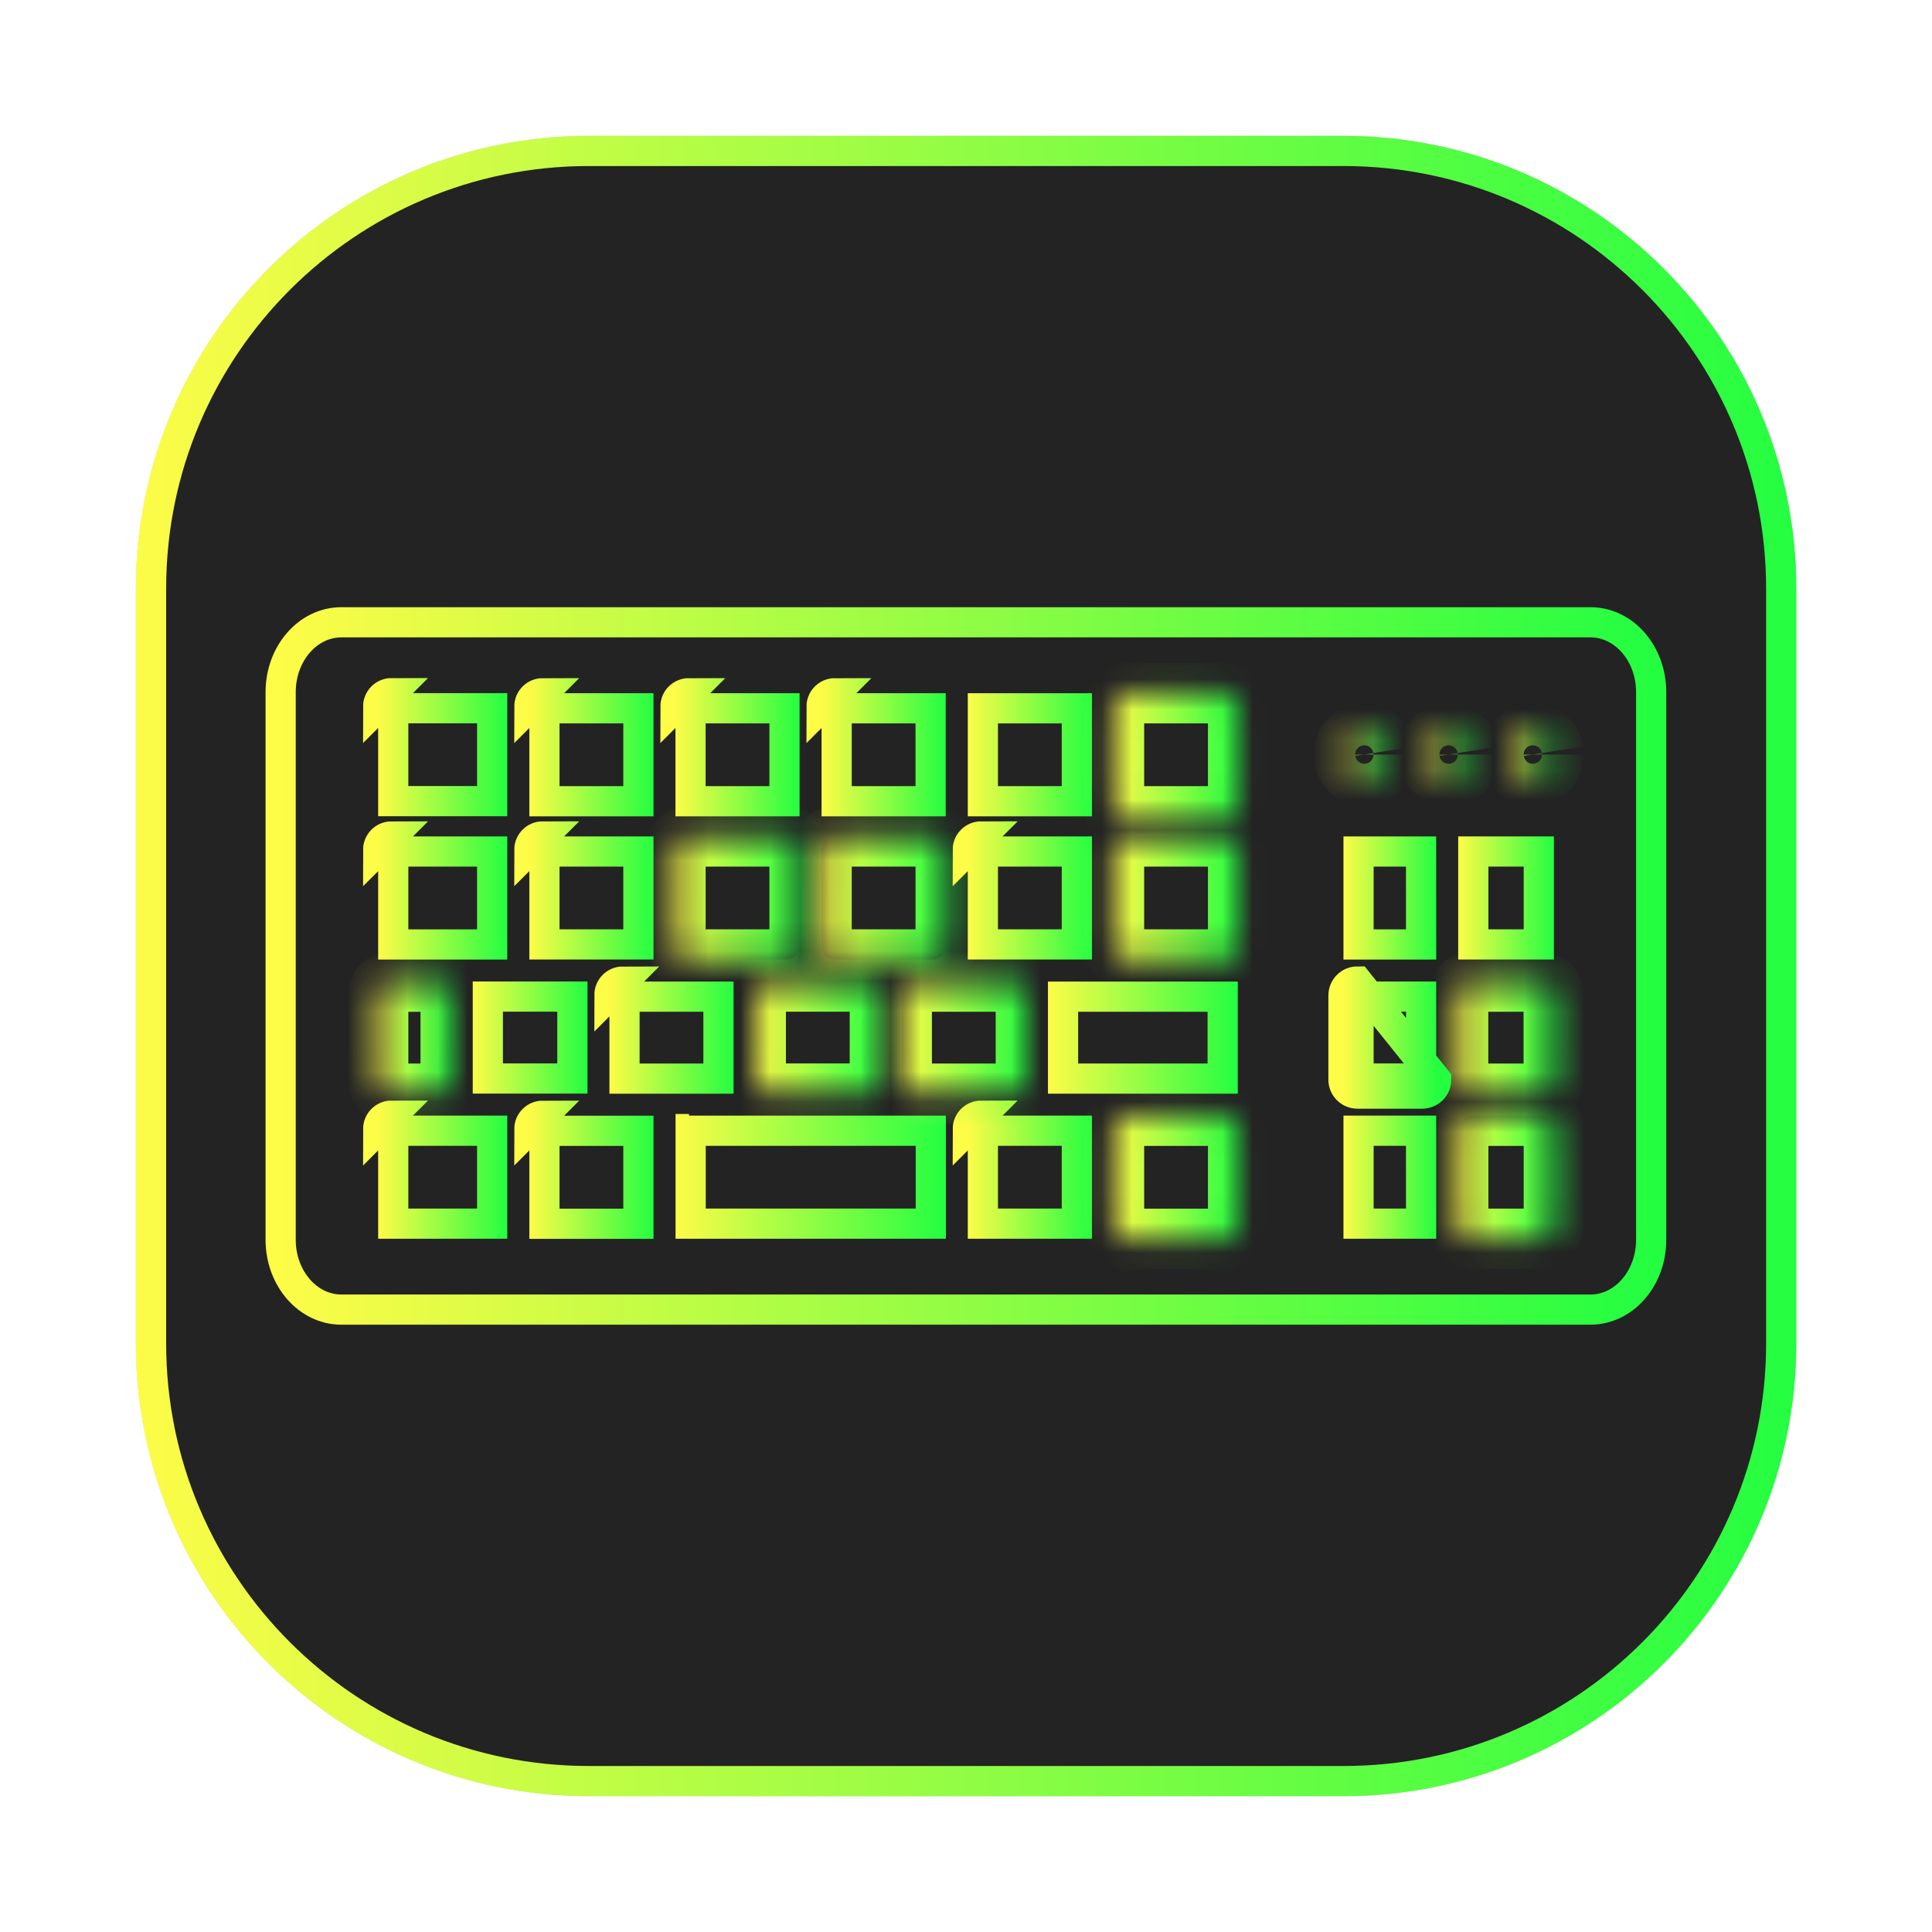 <svg width="64" height="64" viewBox="0 0 64 64" fill="none" xmlns="http://www.w3.org/2000/svg">
<g opacity="0.3" filter="url(#filter0_f_4_9607)">
<path d="M44.5 4.5H19.5C11.216 4.5 4.5 11.216 4.5 19.5V44.5C4.5 52.784 11.216 59.5 19.5 59.5H44.5C52.784 59.5 59.5 52.784 59.5 44.5V19.5C59.5 11.216 52.784 4.5 44.5 4.5Z" fill="#232323"/>
<path d="M19.5 5H44.5C52.508 5 59 11.492 59 19.5V44.5C59 52.508 52.508 59 44.5 59H19.5C11.492 59 5 52.508 5 44.5V19.5C5 11.492 11.492 5 19.5 5Z" stroke="url(#paint0_linear_4_9607)"/>
</g>
<path d="M19.504 5H44.505C52.513 5 59.005 11.492 59.005 19.5V44.501C59.005 52.509 52.513 59.001 44.505 59.001H19.504C11.496 59.001 5.004 52.509 5.004 44.501V19.5C5.004 11.492 11.496 5 19.504 5Z" fill="#232323" stroke="url(#paint1_linear_4_9607)"/>
<path d="M52.686 43.382L11.307 43.382C10.197 43.382 9.297 42.346 9.297 41.069L9.297 22.927C9.297 21.65 10.197 20.614 11.308 20.614L52.687 20.614C53.797 20.614 54.697 21.65 54.697 22.927L54.697 41.068C54.697 42.346 53.797 43.382 52.686 43.382Z" fill="#232323" stroke="url(#paint2_linear_4_9607)"/>
<mask id="path-5-inside-1_4_9607" fill="white">
<path d="M51.008 32.516L48.764 32.516C48.508 32.516 48.301 32.723 48.301 32.979L48.301 35.767C48.301 36.023 48.508 36.23 48.764 36.23L51.008 36.23C51.264 36.23 51.471 36.023 51.471 35.767L51.471 32.979C51.471 32.723 51.264 32.516 51.008 32.516Z"/>
</mask>
<path d="M51.008 32.516L48.764 32.516C48.508 32.516 48.301 32.723 48.301 32.979L48.301 35.767C48.301 36.023 48.508 36.23 48.764 36.23L51.008 36.23C51.264 36.23 51.471 36.023 51.471 35.767L51.471 32.979C51.471 32.723 51.264 32.516 51.008 32.516Z" fill="#232323"/>
<path d="M51.008 32.516V31.516H51.008L51.008 32.516ZM48.764 32.516V33.516H48.764L48.764 32.516ZM48.301 32.979H47.301V32.979L48.301 32.979ZM48.301 35.767H49.301V35.767L48.301 35.767ZM48.764 36.23V37.23H48.764L48.764 36.23ZM51.008 36.23V35.23H51.008L51.008 36.23ZM51.471 35.767L50.471 35.767V35.767L51.471 35.767ZM51.471 32.979H50.471V32.979L51.471 32.979ZM51.008 31.516L48.764 31.516L48.764 33.516L51.008 33.516L51.008 31.516ZM48.764 31.516C47.956 31.516 47.301 32.171 47.301 32.979H49.301C49.301 33.276 49.06 33.516 48.764 33.516V31.516ZM47.301 32.979L47.301 35.767L49.301 35.767L49.301 32.979L47.301 32.979ZM47.301 35.767C47.301 36.575 47.956 37.23 48.764 37.23V35.23C49.06 35.23 49.301 35.47 49.301 35.767H47.301ZM48.764 37.23L51.008 37.23L51.008 35.23L48.764 35.23L48.764 37.23ZM51.008 37.23C51.816 37.23 52.471 36.575 52.471 35.767L50.471 35.767C50.471 35.47 50.711 35.23 51.008 35.23V37.23ZM52.471 35.767L52.471 32.979L50.471 32.979L50.471 35.767L52.471 35.767ZM52.471 32.979C52.471 32.171 51.816 31.516 51.008 31.516V33.516C50.711 33.516 50.471 33.276 50.471 32.979H52.471Z" fill="url(#paint3_linear_4_9607)" mask="url(#path-5-inside-1_4_9607)"/>
<path d="M50.975 28.207L50.975 31.285L48.805 31.285V28.207L50.975 28.207Z" fill="#232323" stroke="url(#paint4_linear_4_9607)"/>
<path d="M44.504 32.976H44.967H44.504ZM44.504 32.976C44.504 32.72 44.711 32.513 44.967 32.513L47.576 35.764C47.576 36.02 47.368 36.227 47.112 36.227L44.967 36.227C44.711 36.227 44.504 36.02 44.504 35.764L44.504 32.976ZM47.075 33.013L47.076 35.727L45.004 35.727L45.004 33.013L47.075 33.013Z" fill="#232323" stroke="url(#paint5_linear_4_9607)"/>
<path d="M47.075 37.457L47.076 40.535L45.004 40.535L45.004 37.457L47.075 37.457Z" fill="#232323" stroke="url(#paint6_linear_4_9607)"/>
<path d="M47.075 28.208L47.076 31.286L45.004 31.286L45.004 28.208L47.075 28.208ZM44.967 28.208H44.967H44.967Z" fill="#232323" stroke="url(#paint7_linear_4_9607)"/>
<mask id="path-11-inside-2_4_9607" fill="white">
<path d="M48.305 37.422L48.305 40.574C48.305 40.83 48.512 41.037 48.768 41.037L51.012 41.037C51.267 41.037 51.475 40.83 51.475 40.574L51.475 37.422C51.475 37.166 51.267 36.959 51.012 36.959L48.768 36.959C48.512 36.959 48.305 37.166 48.305 37.422Z"/>
</mask>
<path d="M48.305 37.422L48.305 40.574C48.305 40.83 48.512 41.037 48.768 41.037L51.012 41.037C51.267 41.037 51.475 40.83 51.475 40.574L51.475 37.422C51.475 37.166 51.267 36.959 51.012 36.959L48.768 36.959C48.512 36.959 48.305 37.166 48.305 37.422Z" fill="#232323"/>
<path d="M48.305 37.422H47.305V37.422L48.305 37.422ZM48.305 40.574H49.305V40.574L48.305 40.574ZM48.768 41.037V42.037H48.768L48.768 41.037ZM51.012 41.037V40.037H51.012L51.012 41.037ZM51.475 40.574H52.475V40.574L51.475 40.574ZM51.475 37.422H50.475V37.422L51.475 37.422ZM51.012 36.959L51.012 37.959H51.012L51.012 36.959ZM48.768 36.959V37.959H48.768L48.768 36.959ZM47.305 37.422L47.305 40.574L49.305 40.574L49.305 37.422L47.305 37.422ZM47.305 40.574C47.305 41.382 47.96 42.037 48.768 42.037V40.037C49.064 40.037 49.305 40.278 49.305 40.574H47.305ZM48.768 42.037L51.012 42.037L51.012 40.037L48.768 40.037L48.768 42.037ZM51.012 42.037C51.82 42.037 52.475 41.382 52.475 40.574H50.475C50.475 40.278 50.715 40.037 51.012 40.037V42.037ZM52.475 40.574L52.475 37.422L50.475 37.422L50.475 40.574L52.475 40.574ZM52.475 37.422C52.475 36.614 51.82 35.959 51.011 35.959L51.012 37.959C50.715 37.959 50.475 37.718 50.475 37.422H52.475ZM51.012 35.959L48.768 35.959L48.768 37.959L51.012 37.959L51.012 35.959ZM48.768 35.959C47.96 35.959 47.305 36.614 47.305 37.422H49.305C49.305 37.718 49.064 37.959 48.768 37.959V35.959Z" fill="url(#paint8_linear_4_9607)" mask="url(#path-11-inside-2_4_9607)"/>
<path d="M17.535 37.404H17.98H17.535ZM17.535 37.404C17.535 37.159 17.734 36.96 17.98 36.96L17.535 37.404ZM21.148 37.46L21.148 40.538L18.035 40.538L18.035 37.46L21.148 37.46Z" fill="#232323" stroke="url(#paint9_linear_4_9607)"/>
<path d="M20.188 32.961H20.632H20.188ZM20.188 32.961C20.188 32.715 20.387 32.516 20.632 32.516L20.188 32.961ZM20.688 35.73L20.688 33.016L23.8 33.016L23.8 35.73L20.688 35.73Z" fill="#232323" stroke="url(#paint10_linear_4_9607)"/>
<path d="M22.379 37.402H22.824H22.379ZM22.879 40.535L22.879 37.457L30.834 37.457L30.834 40.535L22.879 40.535Z" fill="#232323" stroke="url(#paint11_linear_4_9607)"/>
<path d="M18.961 35.727L16.16 35.727L16.16 33.013L18.961 33.013L18.961 35.727Z" fill="#232323" stroke="url(#paint12_linear_4_9607)"/>
<mask id="path-17-inside-3_4_9607" fill="white">
<path d="M25.035 32.958L25.035 35.782C25.035 36.028 25.234 36.227 25.48 36.227L28.703 36.227C28.949 36.227 29.148 36.028 29.148 35.782L29.148 32.958C29.148 32.712 28.949 32.513 28.703 32.513L25.48 32.513C25.234 32.513 25.035 32.712 25.035 32.958Z"/>
</mask>
<path d="M25.035 32.958L25.035 35.782C25.035 36.028 25.234 36.227 25.48 36.227L28.703 36.227C28.949 36.227 29.148 36.028 29.148 35.782L29.148 32.958C29.148 32.712 28.949 32.513 28.703 32.513L25.48 32.513C25.234 32.513 25.035 32.712 25.035 32.958Z" fill="#232323"/>
<path d="M25.035 32.958H24.035V32.958L25.035 32.958ZM25.035 35.782H26.035V35.782L25.035 35.782ZM25.48 36.227V37.227H25.48L25.48 36.227ZM28.703 36.227V35.227H28.703L28.703 36.227ZM29.148 35.782H30.148V35.782L29.148 35.782ZM29.148 32.958H28.148V32.958L29.148 32.958ZM28.703 32.513V31.513H28.703L28.703 32.513ZM25.48 32.513L25.48 33.513H25.48L25.48 32.513ZM24.035 32.958L24.035 35.782L26.035 35.782L26.035 32.958L24.035 32.958ZM24.035 35.782C24.035 36.58 24.682 37.227 25.48 37.227V35.227C25.787 35.227 26.035 35.475 26.035 35.782H24.035ZM25.48 37.227L28.703 37.227L28.703 35.227L25.48 35.227L25.48 37.227ZM28.703 37.227C29.501 37.227 30.148 36.58 30.148 35.782H28.148C28.148 35.475 28.396 35.227 28.703 35.227V37.227ZM30.148 35.782L30.148 32.958L28.148 32.958L28.148 35.782L30.148 35.782ZM30.148 32.958C30.148 32.16 29.501 31.513 28.703 31.513V33.513C28.396 33.513 28.148 33.265 28.148 32.958H30.148ZM28.703 31.513L25.48 31.513L25.48 33.513L28.703 33.513L28.703 31.513ZM25.48 31.513C24.682 31.513 24.035 32.16 24.035 32.958H26.035C26.035 33.264 25.787 33.513 25.48 33.513L25.48 31.513Z" fill="url(#paint13_linear_4_9607)" mask="url(#path-17-inside-3_4_9607)"/>
<path d="M32.059 37.402H32.504H32.059ZM32.059 37.402C32.059 37.156 32.258 36.957 32.504 36.957L32.059 37.402ZM35.672 37.457L35.672 40.535L32.559 40.535L32.559 37.457L35.672 37.457Z" fill="#232323" stroke="url(#paint14_linear_4_9607)"/>
<path d="M17.535 28.151H17.98H17.535ZM17.535 28.151C17.535 27.906 17.734 27.707 17.98 27.707L17.535 28.151ZM21.148 28.207L21.148 31.285L18.035 31.285L18.035 28.207L21.148 28.207Z" fill="#232323" stroke="url(#paint15_linear_4_9607)"/>
<mask id="path-21-inside-4_4_9607" fill="white">
<path d="M12.972 36.231L14.485 36.231C14.73 36.231 14.93 36.032 14.93 35.786L14.93 32.962C14.93 32.716 14.73 32.517 14.485 32.517H12.972C12.726 32.517 12.527 32.716 12.527 32.962L12.527 35.786C12.527 36.032 12.726 36.231 12.972 36.231Z"/>
</mask>
<path d="M12.972 36.231L14.485 36.231C14.73 36.231 14.93 36.032 14.93 35.786L14.93 32.962C14.93 32.716 14.73 32.517 14.485 32.517H12.972C12.726 32.517 12.527 32.716 12.527 32.962L12.527 35.786C12.527 36.032 12.726 36.231 12.972 36.231Z" fill="#232323"/>
<path d="M12.972 36.231V37.231H12.972L12.972 36.231ZM14.485 36.231V35.231H14.485L14.485 36.231ZM14.93 35.786H15.93V35.786L14.93 35.786ZM14.93 32.962H13.93V32.962L14.93 32.962ZM12.527 32.962H11.527V32.962L12.527 32.962ZM12.527 35.786L13.527 35.786V35.786L12.527 35.786ZM12.972 37.231L14.485 37.231L14.485 35.231L12.972 35.231L12.972 37.231ZM14.485 37.231C15.283 37.231 15.93 36.584 15.93 35.786H13.93C13.93 35.48 14.178 35.231 14.485 35.231V37.231ZM15.93 35.786L15.93 32.962L13.93 32.962L13.93 35.786L15.93 35.786ZM15.93 32.962C15.93 32.164 15.283 31.517 14.485 31.517V33.517C14.178 33.517 13.93 33.269 13.93 32.962H15.93ZM14.485 31.517H12.972V33.517H14.485V31.517ZM12.972 31.517C12.174 31.517 11.527 32.164 11.527 32.962H13.527C13.527 33.269 13.279 33.517 12.972 33.517V31.517ZM11.527 32.962L11.527 35.786L13.527 35.786L13.527 32.962L11.527 32.962ZM11.527 35.786C11.527 36.584 12.174 37.231 12.972 37.231V35.231C13.279 35.231 13.527 35.479 13.527 35.786L11.527 35.786Z" fill="url(#paint16_linear_4_9607)" mask="url(#path-21-inside-4_4_9607)"/>
<path d="M12.527 37.402H12.972H12.527ZM12.527 37.402C12.527 37.156 12.726 36.957 12.972 36.957L12.527 37.402ZM16.304 37.457L16.304 40.535L13.027 40.535L13.027 37.457L16.304 37.457Z" fill="#232323" stroke="url(#paint17_linear_4_9607)"/>
<path d="M12.527 28.152H12.972H12.527ZM12.527 28.152C12.527 27.907 12.726 27.708 12.972 27.708L12.527 28.152ZM16.304 28.208L16.304 31.286L13.027 31.286L13.027 28.208L16.304 28.208Z" fill="#232323" stroke="url(#paint18_linear_4_9607)"/>
<mask id="path-25-inside-5_4_9607" fill="white">
<path d="M26.488 31.34L26.488 28.151C26.488 27.906 26.289 27.707 26.043 27.707L22.82 27.707C22.574 27.707 22.375 27.906 22.375 28.151L22.375 31.34C22.375 31.586 22.574 31.785 22.82 31.785L26.043 31.785C26.289 31.785 26.488 31.586 26.488 31.34Z"/>
</mask>
<path d="M26.488 31.34L26.488 28.151C26.488 27.906 26.289 27.707 26.043 27.707L22.82 27.707C22.574 27.707 22.375 27.906 22.375 28.151L22.375 31.34C22.375 31.586 22.574 31.785 22.82 31.785L26.043 31.785C26.289 31.785 26.488 31.586 26.488 31.34Z" fill="#232323"/>
<path d="M26.488 31.34H27.488V31.34L26.488 31.34ZM26.488 28.151H25.488V28.151L26.488 28.151ZM26.043 27.707V26.707H26.043L26.043 27.707ZM22.82 27.707V28.707H22.82L22.82 27.707ZM22.375 28.151H21.375V28.151L22.375 28.151ZM22.375 31.34H23.375V31.34L22.375 31.34ZM22.82 31.785V32.785H22.82L22.82 31.785ZM26.043 31.785V30.785H26.043L26.043 31.785ZM27.488 31.34L27.488 28.151L25.488 28.151L25.488 31.34L27.488 31.34ZM27.488 28.151C27.488 27.353 26.841 26.707 26.043 26.707V28.707C25.736 28.707 25.488 28.458 25.488 28.151H27.488ZM26.043 26.707L22.82 26.707L22.82 28.707L26.043 28.707L26.043 26.707ZM22.82 26.707C22.022 26.707 21.375 27.354 21.375 28.151H23.375C23.375 28.458 23.127 28.707 22.82 28.707V26.707ZM21.375 28.151L21.375 31.34L23.375 31.34L23.375 28.151L21.375 28.151ZM21.375 31.34C21.375 32.138 22.022 32.785 22.82 32.785V30.785C23.127 30.785 23.375 31.034 23.375 31.34H21.375ZM22.82 32.785L26.043 32.785L26.043 30.785L22.82 30.785L22.82 32.785ZM26.043 32.785C26.841 32.785 27.488 32.138 27.488 31.34H25.488C25.488 31.033 25.736 30.785 26.043 30.785V32.785Z" fill="url(#paint19_linear_4_9607)" mask="url(#path-25-inside-5_4_9607)"/>
<mask id="path-27-inside-6_4_9607" fill="white">
<path d="M33.539 32.516L30.316 32.516C30.07 32.516 29.871 32.715 29.871 32.961L29.871 35.785C29.871 36.031 30.07 36.23 30.316 36.23L33.539 36.23C33.785 36.23 33.984 36.031 33.984 35.785L33.984 32.961C33.984 32.715 33.785 32.516 33.539 32.516Z"/>
</mask>
<path d="M33.539 32.516L30.316 32.516C30.07 32.516 29.871 32.715 29.871 32.961L29.871 35.785C29.871 36.031 30.07 36.23 30.316 36.23L33.539 36.23C33.785 36.23 33.984 36.031 33.984 35.785L33.984 32.961C33.984 32.715 33.785 32.516 33.539 32.516Z" fill="#232323"/>
<path d="M33.539 32.516V31.516H33.539L33.539 32.516ZM30.316 32.516V33.516H30.316L30.316 32.516ZM29.871 32.961H28.871V32.961L29.871 32.961ZM29.871 35.785L28.871 35.785V35.785L29.871 35.785ZM30.316 36.23V37.23H30.316L30.316 36.23ZM33.539 36.23L33.539 37.23H33.539L33.539 36.23ZM33.984 35.785H34.984V35.785L33.984 35.785ZM33.984 32.961L32.984 32.961V32.961L33.984 32.961ZM33.539 31.516L30.316 31.516L30.316 33.516L33.539 33.516L33.539 31.516ZM30.316 31.516C29.518 31.516 28.871 32.163 28.871 32.961H30.871C30.871 33.267 30.623 33.516 30.316 33.516V31.516ZM28.871 32.961L28.871 35.785L30.871 35.785L30.871 32.961L28.871 32.961ZM28.871 35.785C28.871 36.583 29.518 37.23 30.316 37.23V35.23C30.622 35.23 30.871 35.478 30.871 35.785L28.871 35.785ZM30.316 37.23L33.539 37.23L33.539 35.23L30.316 35.23L30.316 37.23ZM33.539 37.23C34.337 37.23 34.984 36.583 34.984 35.785H32.984C32.984 35.478 33.233 35.23 33.539 35.23L33.539 37.23ZM34.984 35.785L34.984 32.961L32.984 32.961L32.984 35.785L34.984 35.785ZM34.984 32.961C34.984 32.163 34.337 31.516 33.539 31.516V33.516C33.233 33.516 32.984 33.268 32.984 32.961L34.984 32.961Z" fill="url(#paint20_linear_4_9607)" mask="url(#path-27-inside-6_4_9607)"/>
<mask id="path-29-inside-7_4_9607" fill="white">
<path d="M31.328 31.34L31.328 28.151C31.328 27.906 31.128 27.707 30.883 27.707L27.66 27.707C27.414 27.707 27.215 27.906 27.215 28.152L27.215 31.34C27.215 31.586 27.414 31.785 27.66 31.785L30.883 31.785C31.128 31.785 31.328 31.586 31.328 31.34Z"/>
</mask>
<path d="M31.328 31.34L31.328 28.151C31.328 27.906 31.128 27.707 30.883 27.707L27.66 27.707C27.414 27.707 27.215 27.906 27.215 28.152L27.215 31.34C27.215 31.586 27.414 31.785 27.66 31.785L30.883 31.785C31.128 31.785 31.328 31.586 31.328 31.34Z" fill="#232323"/>
<path d="M31.328 31.34H32.328V31.34L31.328 31.34ZM31.328 28.151L32.328 28.151V28.151L31.328 28.151ZM30.883 27.707V26.707H30.883L30.883 27.707ZM27.66 27.707L27.66 26.707H27.66L27.66 27.707ZM27.215 28.152H26.215V28.152L27.215 28.152ZM27.215 31.34H28.215V31.34L27.215 31.34ZM27.66 31.785V32.785H27.66L27.66 31.785ZM30.883 31.785L30.883 32.785H30.883L30.883 31.785ZM32.328 31.34L32.328 28.151L30.328 28.151L30.328 31.34L32.328 31.34ZM32.328 28.151C32.328 27.354 31.681 26.707 30.883 26.707V28.707C30.576 28.707 30.328 28.458 30.328 28.151L32.328 28.151ZM30.883 26.707L27.66 26.707L27.66 28.707L30.883 28.707L30.883 26.707ZM27.66 26.707C26.862 26.707 26.215 27.354 26.215 28.152H28.215C28.215 28.458 27.966 28.707 27.66 28.707L27.66 26.707ZM26.215 28.152L26.215 31.34L28.215 31.34L28.215 28.151L26.215 28.152ZM26.215 31.34C26.215 32.138 26.862 32.785 27.66 32.785V30.785C27.966 30.785 28.215 31.034 28.215 31.34H26.215ZM27.66 32.785L30.883 32.785L30.883 30.785L27.66 30.785L27.66 32.785ZM30.883 32.785C31.68 32.785 32.328 32.138 32.328 31.34H30.328C30.328 31.033 30.576 30.785 30.883 30.785L30.883 32.785Z" fill="url(#paint21_linear_4_9607)" mask="url(#path-29-inside-7_4_9607)"/>
<path d="M35.215 35.73L35.215 33.016L40.503 33.016L40.503 35.73L35.215 35.73Z" fill="#232323" stroke="url(#paint22_linear_4_9607)"/>
<path d="M32.059 28.151H32.504H32.059ZM32.059 28.151C32.059 27.906 32.258 27.707 32.504 27.707L32.059 28.151ZM35.672 28.207L35.672 31.285L32.559 31.285L32.559 28.207L35.672 28.207Z" fill="#232323" stroke="url(#paint23_linear_4_9607)"/>
<path d="M17.535 23.409H17.98H17.535ZM17.535 23.409C17.535 23.163 17.734 22.964 17.98 22.964L17.535 23.409ZM21.148 23.464L21.148 26.542L18.035 26.542L18.035 23.464L21.148 23.464Z" fill="#232323" stroke="url(#paint24_linear_4_9607)"/>
<path d="M12.527 23.406H12.972H12.527ZM12.527 23.406C12.527 23.16 12.726 22.961 12.972 22.961L12.527 23.406ZM16.304 23.461L16.304 26.539L13.027 26.539L13.027 23.461L16.304 23.461Z" fill="#232323" stroke="url(#paint25_linear_4_9607)"/>
<path d="M22.375 23.409H22.82H22.375ZM22.375 23.409C22.375 23.163 22.574 22.964 22.82 22.964L22.375 23.409ZM25.988 23.464L25.988 26.542L22.875 26.542L22.875 23.464L25.988 23.464Z" fill="#232323" stroke="url(#paint26_linear_4_9607)"/>
<path d="M27.215 23.409H27.66H27.215ZM27.215 23.409C27.215 23.163 27.414 22.964 27.66 22.964L27.215 23.409ZM30.828 23.464L30.828 26.542L27.715 26.542L27.715 23.464L30.828 23.464Z" fill="#232323" stroke="url(#paint27_linear_4_9607)"/>
<path d="M32.559 23.464L35.672 23.464L35.672 26.542L32.559 26.542L32.559 23.464Z" fill="#232323" stroke="url(#paint28_linear_4_9607)"/>
<mask id="path-38-inside-8_4_9607" fill="white">
<path d="M41.015 26.597L41.015 23.409C41.015 23.163 40.816 22.964 40.57 22.964L37.347 22.964C37.102 22.964 36.902 23.163 36.902 23.409L36.902 26.597C36.902 26.843 37.102 27.042 37.347 27.042L40.57 27.042C40.816 27.042 41.015 26.843 41.015 26.597Z"/>
</mask>
<path d="M41.015 26.597L41.015 23.409C41.015 23.163 40.816 22.964 40.57 22.964L37.347 22.964C37.102 22.964 36.902 23.163 36.902 23.409L36.902 26.597C36.902 26.843 37.102 27.042 37.347 27.042L40.57 27.042C40.816 27.042 41.015 26.843 41.015 26.597Z" fill="#232323"/>
<path d="M41.015 26.597H42.015V26.597L41.015 26.597ZM41.015 23.409H40.015V23.409L41.015 23.409ZM40.57 22.964V21.964H40.57L40.57 22.964ZM37.347 22.964L37.347 21.964H37.347L37.347 22.964ZM36.902 23.409H35.902V23.409L36.902 23.409ZM36.902 26.597L35.902 26.597V26.597L36.902 26.597ZM37.347 27.042V28.042H37.347L37.347 27.042ZM40.57 27.042L40.57 28.042H40.57L40.57 27.042ZM42.015 26.597L42.015 23.409L40.015 23.409L40.015 26.597L42.015 26.597ZM42.015 23.409C42.015 22.61 41.368 21.964 40.57 21.964V23.964C40.264 23.964 40.015 23.715 40.015 23.409H42.015ZM40.57 21.964L37.347 21.964L37.347 23.964L40.57 23.964L40.57 21.964ZM37.347 21.964C36.549 21.964 35.902 22.61 35.902 23.409H37.902C37.902 23.715 37.654 23.964 37.347 23.964L37.347 21.964ZM35.902 23.409L35.902 26.597L37.902 26.597L37.902 23.409L35.902 23.409ZM35.902 26.597C35.902 27.395 36.549 28.042 37.347 28.042V26.042C37.654 26.042 37.902 26.291 37.902 26.597L35.902 26.597ZM37.347 28.042L40.57 28.042L40.57 26.042L37.347 26.042L37.347 28.042ZM40.57 28.042C41.368 28.042 42.015 27.395 42.015 26.597H40.015C40.015 26.29 40.264 26.042 40.57 26.042L40.57 28.042Z" fill="url(#paint29_linear_4_9607)" mask="url(#path-38-inside-8_4_9607)"/>
<mask id="path-40-inside-9_4_9607" fill="white">
<path d="M41.015 31.34L41.015 28.151C41.015 27.906 40.816 27.707 40.57 27.707L37.347 27.707C37.102 27.707 36.902 27.906 36.902 28.151L36.902 31.34C36.902 31.586 37.102 31.785 37.347 31.785L40.57 31.785C40.816 31.785 41.015 31.586 41.015 31.34Z"/>
</mask>
<path d="M41.015 31.34L41.015 28.151C41.015 27.906 40.816 27.707 40.57 27.707L37.347 27.707C37.102 27.707 36.902 27.906 36.902 28.151L36.902 31.34C36.902 31.586 37.102 31.785 37.347 31.785L40.57 31.785C40.816 31.785 41.015 31.586 41.015 31.34Z" fill="#232323"/>
<path d="M41.015 31.34H42.015V31.34L41.015 31.34ZM41.015 28.151H40.015V28.151L41.015 28.151ZM40.57 27.707V26.707H40.57L40.57 27.707ZM37.347 27.707V28.707H37.347L37.347 27.707ZM36.902 28.151H35.902V28.151L36.902 28.151ZM36.902 31.34H37.902V31.34L36.902 31.34ZM37.347 31.785V32.785H37.347L37.347 31.785ZM40.57 31.785V30.785H40.57L40.57 31.785ZM42.015 31.34L42.015 28.151L40.015 28.151L40.015 31.34L42.015 31.34ZM42.015 28.151C42.015 27.354 41.368 26.707 40.57 26.707V28.707C40.264 28.707 40.015 28.458 40.015 28.151H42.015ZM40.57 26.707L37.347 26.707L37.347 28.707L40.57 28.707L40.57 26.707ZM37.347 26.707C36.549 26.707 35.902 27.354 35.902 28.151H37.902C37.902 28.458 37.654 28.707 37.347 28.707V26.707ZM35.902 28.151L35.902 31.34L37.902 31.34L37.902 28.151L35.902 28.151ZM35.902 31.34C35.902 32.138 36.549 32.785 37.347 32.785V30.785C37.654 30.785 37.902 31.034 37.902 31.34H35.902ZM37.347 32.785L40.57 32.785L40.57 30.785L37.347 30.785L37.347 32.785ZM40.57 32.785C41.368 32.785 42.015 32.138 42.015 31.34H40.015C40.015 31.033 40.264 30.785 40.57 30.785V32.785Z" fill="url(#paint30_linear_4_9607)" mask="url(#path-40-inside-9_4_9607)"/>
<mask id="path-42-inside-10_4_9607" fill="white">
<path d="M41.015 40.593L41.015 37.404C41.015 37.159 40.816 36.96 40.57 36.96L37.347 36.96C37.102 36.96 36.902 37.159 36.902 37.404L36.902 40.593C36.902 40.839 37.102 41.038 37.347 41.038L40.57 41.038C40.816 41.038 41.015 40.839 41.015 40.593Z"/>
</mask>
<path d="M41.015 40.593L41.015 37.404C41.015 37.159 40.816 36.96 40.57 36.96L37.347 36.96C37.102 36.96 36.902 37.159 36.902 37.404L36.902 40.593C36.902 40.839 37.102 41.038 37.347 41.038L40.57 41.038C40.816 41.038 41.015 40.839 41.015 40.593Z" fill="#232323"/>
<path d="M41.015 40.593H42.015V40.593L41.015 40.593ZM41.015 37.404H40.015V37.404L41.015 37.404ZM40.57 36.96V35.96H40.57L40.57 36.96ZM37.347 36.96V37.96H37.347L37.347 36.96ZM36.902 37.404H35.902V37.404L36.902 37.404ZM36.902 40.593H37.902V40.593L36.902 40.593ZM37.347 41.038V42.038H37.347L37.347 41.038ZM40.57 41.038V40.038H40.57L40.57 41.038ZM42.015 40.593L42.015 37.404L40.015 37.404L40.015 40.593L42.015 40.593ZM42.015 37.404C42.015 36.606 41.368 35.96 40.57 35.96V37.96C40.264 37.96 40.015 37.711 40.015 37.404H42.015ZM40.57 35.96L37.347 35.96L37.347 37.96L40.57 37.96L40.57 35.96ZM37.347 35.96C36.549 35.96 35.902 36.606 35.902 37.404H37.902C37.902 37.711 37.654 37.96 37.347 37.96V35.96ZM35.902 37.404L35.902 40.593L37.902 40.593L37.902 37.404L35.902 37.404ZM35.902 40.593C35.902 41.391 36.549 42.038 37.347 42.038V40.038C37.654 40.038 37.902 40.287 37.902 40.593H35.902ZM37.347 42.038L40.57 42.038L40.57 40.038L37.347 40.038L37.347 42.038ZM40.57 42.038C41.368 42.038 42.015 41.391 42.015 40.593H40.015C40.015 40.286 40.264 40.038 40.57 40.038V42.038Z" fill="url(#paint31_linear_4_9607)" mask="url(#path-42-inside-10_4_9607)"/>
<mask id="path-44-inside-11_4_9607" fill="white">
<path d="M45.89 24.995C45.89 25.175 45.821 25.347 45.696 25.477C45.572 25.606 45.402 25.682 45.223 25.69C45.043 25.697 44.868 25.634 44.734 25.515C44.599 25.396 44.516 25.229 44.502 25.05C44.488 24.871 44.544 24.694 44.657 24.555C44.771 24.416 44.934 24.326 45.113 24.305C45.291 24.283 45.471 24.332 45.614 24.44C45.757 24.548 45.853 24.708 45.882 24.885"/>
</mask>
<path d="M45.89 24.995C45.89 25.175 45.821 25.347 45.696 25.477C45.572 25.606 45.402 25.682 45.223 25.69C45.043 25.697 44.868 25.634 44.734 25.515C44.599 25.396 44.516 25.229 44.502 25.05C44.488 24.871 44.544 24.694 44.657 24.555C44.771 24.416 44.934 24.326 45.113 24.305C45.291 24.283 45.471 24.332 45.614 24.44C45.757 24.548 45.853 24.708 45.882 24.885" fill="#232323"/>
<path d="M45.223 25.69L45.183 24.69L45.183 24.69L45.223 25.69ZM44.502 25.05L45.499 24.971L45.499 24.971L44.502 25.05ZM45.113 24.305L45.231 25.298L45.231 25.298L45.113 24.305ZM44.89 24.995C44.89 24.916 44.921 24.84 44.975 24.784L46.417 26.17C46.721 25.854 46.89 25.433 46.89 24.995L44.89 24.995ZM44.975 24.784C45.03 24.727 45.104 24.694 45.183 24.69L45.262 26.689C45.7 26.671 46.114 26.485 46.417 26.17L44.975 24.784ZM45.183 24.69C45.262 24.687 45.339 24.715 45.398 24.767L44.07 26.263C44.397 26.553 44.825 26.706 45.262 26.689L45.183 24.69ZM45.398 24.767C45.456 24.819 45.493 24.892 45.499 24.971L43.505 25.129C43.54 25.566 43.742 25.972 44.07 26.263L45.398 24.767ZM45.499 24.971C45.505 25.049 45.481 25.127 45.431 25.188L43.884 23.921C43.606 24.26 43.471 24.693 43.505 25.129L45.499 24.971ZM45.431 25.188C45.381 25.249 45.309 25.288 45.231 25.298L44.994 23.312C44.559 23.364 44.161 23.582 43.884 23.921L45.431 25.188ZM45.231 25.298C45.153 25.307 45.074 25.286 45.011 25.238L46.216 23.642C45.867 23.378 45.429 23.26 44.994 23.312L45.231 25.298ZM45.011 25.238C44.949 25.191 44.907 25.121 44.894 25.043L46.869 24.727C46.8 24.295 46.566 23.906 46.216 23.642L45.011 25.238Z" fill="url(#paint32_linear_4_9607)" mask="url(#path-44-inside-11_4_9607)"/>
<mask id="path-46-inside-12_4_9607" fill="white">
<path d="M48.683 24.995C48.683 25.175 48.614 25.347 48.489 25.477C48.365 25.606 48.195 25.682 48.016 25.69C47.836 25.697 47.661 25.634 47.527 25.515C47.392 25.396 47.309 25.229 47.295 25.05C47.281 24.871 47.337 24.694 47.45 24.555C47.564 24.416 47.727 24.326 47.906 24.305C48.084 24.283 48.264 24.332 48.407 24.44C48.55 24.548 48.646 24.708 48.675 24.885"/>
</mask>
<path d="M48.683 24.995C48.683 25.175 48.614 25.347 48.489 25.477C48.365 25.606 48.195 25.682 48.016 25.69C47.836 25.697 47.661 25.634 47.527 25.515C47.392 25.396 47.309 25.229 47.295 25.05C47.281 24.871 47.337 24.694 47.45 24.555C47.564 24.416 47.727 24.326 47.906 24.305C48.084 24.283 48.264 24.332 48.407 24.44C48.55 24.548 48.646 24.708 48.675 24.885" fill="#232323"/>
<path d="M48.016 25.69L47.976 24.69L47.976 24.69L48.016 25.69ZM47.295 25.05L48.292 24.971L48.292 24.971L47.295 25.05ZM47.906 24.305L48.024 25.298L48.024 25.298L47.906 24.305ZM47.683 24.995C47.683 24.916 47.714 24.84 47.768 24.784L49.21 26.17C49.514 25.854 49.683 25.433 49.683 24.995L47.683 24.995ZM47.768 24.784C47.823 24.727 47.897 24.694 47.976 24.69L48.055 26.689C48.493 26.671 48.907 26.485 49.21 26.17L47.768 24.784ZM47.976 24.69C48.055 24.687 48.132 24.715 48.191 24.767L46.863 26.263C47.19 26.553 47.618 26.706 48.055 26.689L47.976 24.69ZM48.191 24.767C48.249 24.819 48.286 24.892 48.292 24.971L46.298 25.129C46.333 25.566 46.535 25.972 46.863 26.263L48.191 24.767ZM48.292 24.971C48.298 25.049 48.274 25.127 48.224 25.188L46.677 23.921C46.399 24.26 46.264 24.693 46.298 25.129L48.292 24.971ZM48.224 25.188C48.174 25.249 48.102 25.288 48.024 25.298L47.787 23.312C47.352 23.364 46.954 23.582 46.677 23.921L48.224 25.188ZM48.024 25.298C47.946 25.307 47.867 25.286 47.804 25.238L49.009 23.642C48.66 23.378 48.222 23.26 47.787 23.312L48.024 25.298ZM47.804 25.238C47.742 25.191 47.7 25.121 47.687 25.043L49.662 24.727C49.593 24.295 49.359 23.906 49.009 23.642L47.804 25.238Z" fill="url(#paint33_linear_4_9607)" mask="url(#path-46-inside-12_4_9607)"/>
<mask id="path-48-inside-13_4_9607" fill="white">
<path d="M51.472 24.995C51.472 25.175 51.403 25.347 51.278 25.477C51.154 25.606 50.984 25.682 50.805 25.69C50.625 25.697 50.45 25.634 50.316 25.515C50.181 25.396 50.098 25.229 50.084 25.05C50.07 24.871 50.126 24.694 50.239 24.555C50.353 24.416 50.516 24.326 50.695 24.305C50.873 24.283 51.053 24.332 51.196 24.44C51.339 24.548 51.435 24.708 51.464 24.885"/>
</mask>
<path d="M51.472 24.995C51.472 25.175 51.403 25.347 51.278 25.477C51.154 25.606 50.984 25.682 50.805 25.69C50.625 25.697 50.45 25.634 50.316 25.515C50.181 25.396 50.098 25.229 50.084 25.05C50.07 24.871 50.126 24.694 50.239 24.555C50.353 24.416 50.516 24.326 50.695 24.305C50.873 24.283 51.053 24.332 51.196 24.44C51.339 24.548 51.435 24.708 51.464 24.885" fill="#232323"/>
<path d="M50.805 25.69L50.765 24.69L50.765 24.69L50.805 25.69ZM50.084 25.05L51.081 24.971L51.081 24.971L50.084 25.05ZM50.695 24.305L50.813 25.298L50.813 25.298L50.695 24.305ZM50.472 24.995C50.472 24.916 50.503 24.84 50.557 24.784L51.999 26.17C52.303 25.854 52.472 25.433 52.472 24.995L50.472 24.995ZM50.557 24.784C50.612 24.727 50.686 24.694 50.765 24.69L50.844 26.689C51.282 26.671 51.696 26.485 51.999 26.17L50.557 24.784ZM50.765 24.69C50.844 24.687 50.921 24.715 50.98 24.767L49.652 26.263C49.979 26.553 50.407 26.706 50.844 26.689L50.765 24.69ZM50.98 24.767C51.038 24.819 51.075 24.892 51.081 24.971L49.087 25.129C49.122 25.566 49.324 25.972 49.652 26.263L50.98 24.767ZM51.081 24.971C51.087 25.049 51.063 25.127 51.013 25.188L49.466 23.921C49.188 24.26 49.053 24.693 49.087 25.129L51.081 24.971ZM51.013 25.188C50.963 25.249 50.892 25.288 50.813 25.298L50.576 23.312C50.141 23.364 49.743 23.582 49.466 23.921L51.013 25.188ZM50.813 25.298C50.735 25.307 50.656 25.286 50.593 25.238L51.798 23.642C51.449 23.378 51.011 23.26 50.576 23.312L50.813 25.298ZM50.593 25.238C50.531 25.191 50.489 25.121 50.476 25.043L52.451 24.727C52.382 24.295 52.148 23.906 51.798 23.642L50.593 25.238Z" fill="url(#paint34_linear_4_9607)" mask="url(#path-48-inside-13_4_9607)"/>
<defs>
<filter id="filter0_f_4_9607" x="3.263" y="3.263" width="57.475" height="57.475" filterUnits="userSpaceOnUse" color-interpolation-filters="sRGB">
<feFlood flood-opacity="0" result="BackgroundImageFix"/>
<feBlend mode="normal" in="SourceGraphic" in2="BackgroundImageFix" result="shape"/>
<feGaussianBlur stdDeviation="0.619" result="effect1_foregroundBlur_4_9607"/>
</filter>
<linearGradient id="paint0_linear_4_9607" x1="4.5" y1="32" x2="59.5" y2="32" gradientUnits="userSpaceOnUse">
<stop stop-color="#FDFC47"/>
<stop offset="1" stop-color="#24FE41"/>
</linearGradient>
<linearGradient id="paint1_linear_4_9607" x1="4.504" y1="32.001" x2="59.505" y2="32.001" gradientUnits="userSpaceOnUse">
<stop stop-color="#FDFC47"/>
<stop offset="1" stop-color="#24FE41"/>
</linearGradient>
<linearGradient id="paint2_linear_4_9607" x1="9.297" y1="31.998" x2="54.697" y2="31.998" gradientUnits="userSpaceOnUse">
<stop stop-color="#FDFC47"/>
<stop offset="1" stop-color="#24FE41"/>
</linearGradient>
<linearGradient id="paint3_linear_4_9607" x1="48.301" y1="34.373" x2="51.471" y2="34.373" gradientUnits="userSpaceOnUse">
<stop stop-color="#FDFC47"/>
<stop offset="1" stop-color="#24FE41"/>
</linearGradient>
<linearGradient id="paint4_linear_4_9607" x1="48.305" y1="29.746" x2="51.475" y2="29.746" gradientUnits="userSpaceOnUse">
<stop stop-color="#FDFC47"/>
<stop offset="1" stop-color="#24FE41"/>
</linearGradient>
<linearGradient id="paint5_linear_4_9607" x1="44.504" y1="34.37" x2="47.576" y2="34.37" gradientUnits="userSpaceOnUse">
<stop stop-color="#FDFC47"/>
<stop offset="1" stop-color="#24FE41"/>
</linearGradient>
<linearGradient id="paint6_linear_4_9607" x1="44.504" y1="38.996" x2="47.576" y2="38.996" gradientUnits="userSpaceOnUse">
<stop stop-color="#FDFC47"/>
<stop offset="1" stop-color="#24FE41"/>
</linearGradient>
<linearGradient id="paint7_linear_4_9607" x1="44.504" y1="29.747" x2="47.576" y2="29.747" gradientUnits="userSpaceOnUse">
<stop stop-color="#FDFC47"/>
<stop offset="1" stop-color="#24FE41"/>
</linearGradient>
<linearGradient id="paint8_linear_4_9607" x1="48.305" y1="38.998" x2="51.475" y2="38.998" gradientUnits="userSpaceOnUse">
<stop stop-color="#FDFC47"/>
<stop offset="1" stop-color="#24FE41"/>
</linearGradient>
<linearGradient id="paint9_linear_4_9607" x1="17.535" y1="38.999" x2="21.648" y2="38.999" gradientUnits="userSpaceOnUse">
<stop stop-color="#FDFC47"/>
<stop offset="1" stop-color="#24FE41"/>
</linearGradient>
<linearGradient id="paint10_linear_4_9607" x1="20.188" y1="34.373" x2="24.3" y2="34.373" gradientUnits="userSpaceOnUse">
<stop stop-color="#FDFC47"/>
<stop offset="1" stop-color="#24FE41"/>
</linearGradient>
<linearGradient id="paint11_linear_4_9607" x1="22.379" y1="38.996" x2="31.334" y2="38.996" gradientUnits="userSpaceOnUse">
<stop stop-color="#FDFC47"/>
<stop offset="1" stop-color="#24FE41"/>
</linearGradient>
<linearGradient id="paint12_linear_4_9607" x1="15.66" y1="34.37" x2="19.461" y2="34.37" gradientUnits="userSpaceOnUse">
<stop stop-color="#FDFC47"/>
<stop offset="1" stop-color="#24FE41"/>
</linearGradient>
<linearGradient id="paint13_linear_4_9607" x1="25.035" y1="34.37" x2="29.148" y2="34.37" gradientUnits="userSpaceOnUse">
<stop stop-color="#FDFC47"/>
<stop offset="1" stop-color="#24FE41"/>
</linearGradient>
<linearGradient id="paint14_linear_4_9607" x1="32.059" y1="38.996" x2="36.172" y2="38.996" gradientUnits="userSpaceOnUse">
<stop stop-color="#FDFC47"/>
<stop offset="1" stop-color="#24FE41"/>
</linearGradient>
<linearGradient id="paint15_linear_4_9607" x1="17.535" y1="29.746" x2="21.648" y2="29.746" gradientUnits="userSpaceOnUse">
<stop stop-color="#FDFC47"/>
<stop offset="1" stop-color="#24FE41"/>
</linearGradient>
<linearGradient id="paint16_linear_4_9607" x1="12.527" y1="34.374" x2="14.93" y2="34.374" gradientUnits="userSpaceOnUse">
<stop stop-color="#FDFC47"/>
<stop offset="1" stop-color="#24FE41"/>
</linearGradient>
<linearGradient id="paint17_linear_4_9607" x1="12.527" y1="38.996" x2="16.804" y2="38.996" gradientUnits="userSpaceOnUse">
<stop stop-color="#FDFC47"/>
<stop offset="1" stop-color="#24FE41"/>
</linearGradient>
<linearGradient id="paint18_linear_4_9607" x1="12.527" y1="29.747" x2="16.804" y2="29.747" gradientUnits="userSpaceOnUse">
<stop stop-color="#FDFC47"/>
<stop offset="1" stop-color="#24FE41"/>
</linearGradient>
<linearGradient id="paint19_linear_4_9607" x1="22.375" y1="29.746" x2="26.488" y2="29.746" gradientUnits="userSpaceOnUse">
<stop stop-color="#FDFC47"/>
<stop offset="1" stop-color="#24FE41"/>
</linearGradient>
<linearGradient id="paint20_linear_4_9607" x1="29.871" y1="34.373" x2="33.984" y2="34.373" gradientUnits="userSpaceOnUse">
<stop stop-color="#FDFC47"/>
<stop offset="1" stop-color="#24FE41"/>
</linearGradient>
<linearGradient id="paint21_linear_4_9607" x1="27.215" y1="29.746" x2="31.328" y2="29.746" gradientUnits="userSpaceOnUse">
<stop stop-color="#FDFC47"/>
<stop offset="1" stop-color="#24FE41"/>
</linearGradient>
<linearGradient id="paint22_linear_4_9607" x1="34.715" y1="34.373" x2="41.003" y2="34.373" gradientUnits="userSpaceOnUse">
<stop stop-color="#FDFC47"/>
<stop offset="1" stop-color="#24FE41"/>
</linearGradient>
<linearGradient id="paint23_linear_4_9607" x1="32.059" y1="29.746" x2="36.172" y2="29.746" gradientUnits="userSpaceOnUse">
<stop stop-color="#FDFC47"/>
<stop offset="1" stop-color="#24FE41"/>
</linearGradient>
<linearGradient id="paint24_linear_4_9607" x1="17.535" y1="25.003" x2="21.648" y2="25.003" gradientUnits="userSpaceOnUse">
<stop stop-color="#FDFC47"/>
<stop offset="1" stop-color="#24FE41"/>
</linearGradient>
<linearGradient id="paint25_linear_4_9607" x1="12.527" y1="25" x2="16.804" y2="25" gradientUnits="userSpaceOnUse">
<stop stop-color="#FDFC47"/>
<stop offset="1" stop-color="#24FE41"/>
</linearGradient>
<linearGradient id="paint26_linear_4_9607" x1="22.375" y1="25.003" x2="26.488" y2="25.003" gradientUnits="userSpaceOnUse">
<stop stop-color="#FDFC47"/>
<stop offset="1" stop-color="#24FE41"/>
</linearGradient>
<linearGradient id="paint27_linear_4_9607" x1="27.215" y1="25.003" x2="31.328" y2="25.003" gradientUnits="userSpaceOnUse">
<stop stop-color="#FDFC47"/>
<stop offset="1" stop-color="#24FE41"/>
</linearGradient>
<linearGradient id="paint28_linear_4_9607" x1="32.059" y1="25.003" x2="36.172" y2="25.003" gradientUnits="userSpaceOnUse">
<stop stop-color="#FDFC47"/>
<stop offset="1" stop-color="#24FE41"/>
</linearGradient>
<linearGradient id="paint29_linear_4_9607" x1="36.902" y1="25.003" x2="41.015" y2="25.003" gradientUnits="userSpaceOnUse">
<stop stop-color="#FDFC47"/>
<stop offset="1" stop-color="#24FE41"/>
</linearGradient>
<linearGradient id="paint30_linear_4_9607" x1="36.902" y1="29.746" x2="41.015" y2="29.746" gradientUnits="userSpaceOnUse">
<stop stop-color="#FDFC47"/>
<stop offset="1" stop-color="#24FE41"/>
</linearGradient>
<linearGradient id="paint31_linear_4_9607" x1="36.902" y1="38.999" x2="41.015" y2="38.999" gradientUnits="userSpaceOnUse">
<stop stop-color="#FDFC47"/>
<stop offset="1" stop-color="#24FE41"/>
</linearGradient>
<linearGradient id="paint32_linear_4_9607" x1="44.5" y1="24.995" x2="45.89" y2="24.995" gradientUnits="userSpaceOnUse">
<stop stop-color="#FDFC47"/>
<stop offset="1" stop-color="#24FE41"/>
</linearGradient>
<linearGradient id="paint33_linear_4_9607" x1="47.293" y1="24.995" x2="48.683" y2="24.995" gradientUnits="userSpaceOnUse">
<stop stop-color="#FDFC47"/>
<stop offset="1" stop-color="#24FE41"/>
</linearGradient>
<linearGradient id="paint34_linear_4_9607" x1="50.082" y1="24.995" x2="51.472" y2="24.995" gradientUnits="userSpaceOnUse">
<stop stop-color="#FDFC47"/>
<stop offset="1" stop-color="#24FE41"/>
</linearGradient>
</defs>
</svg>
